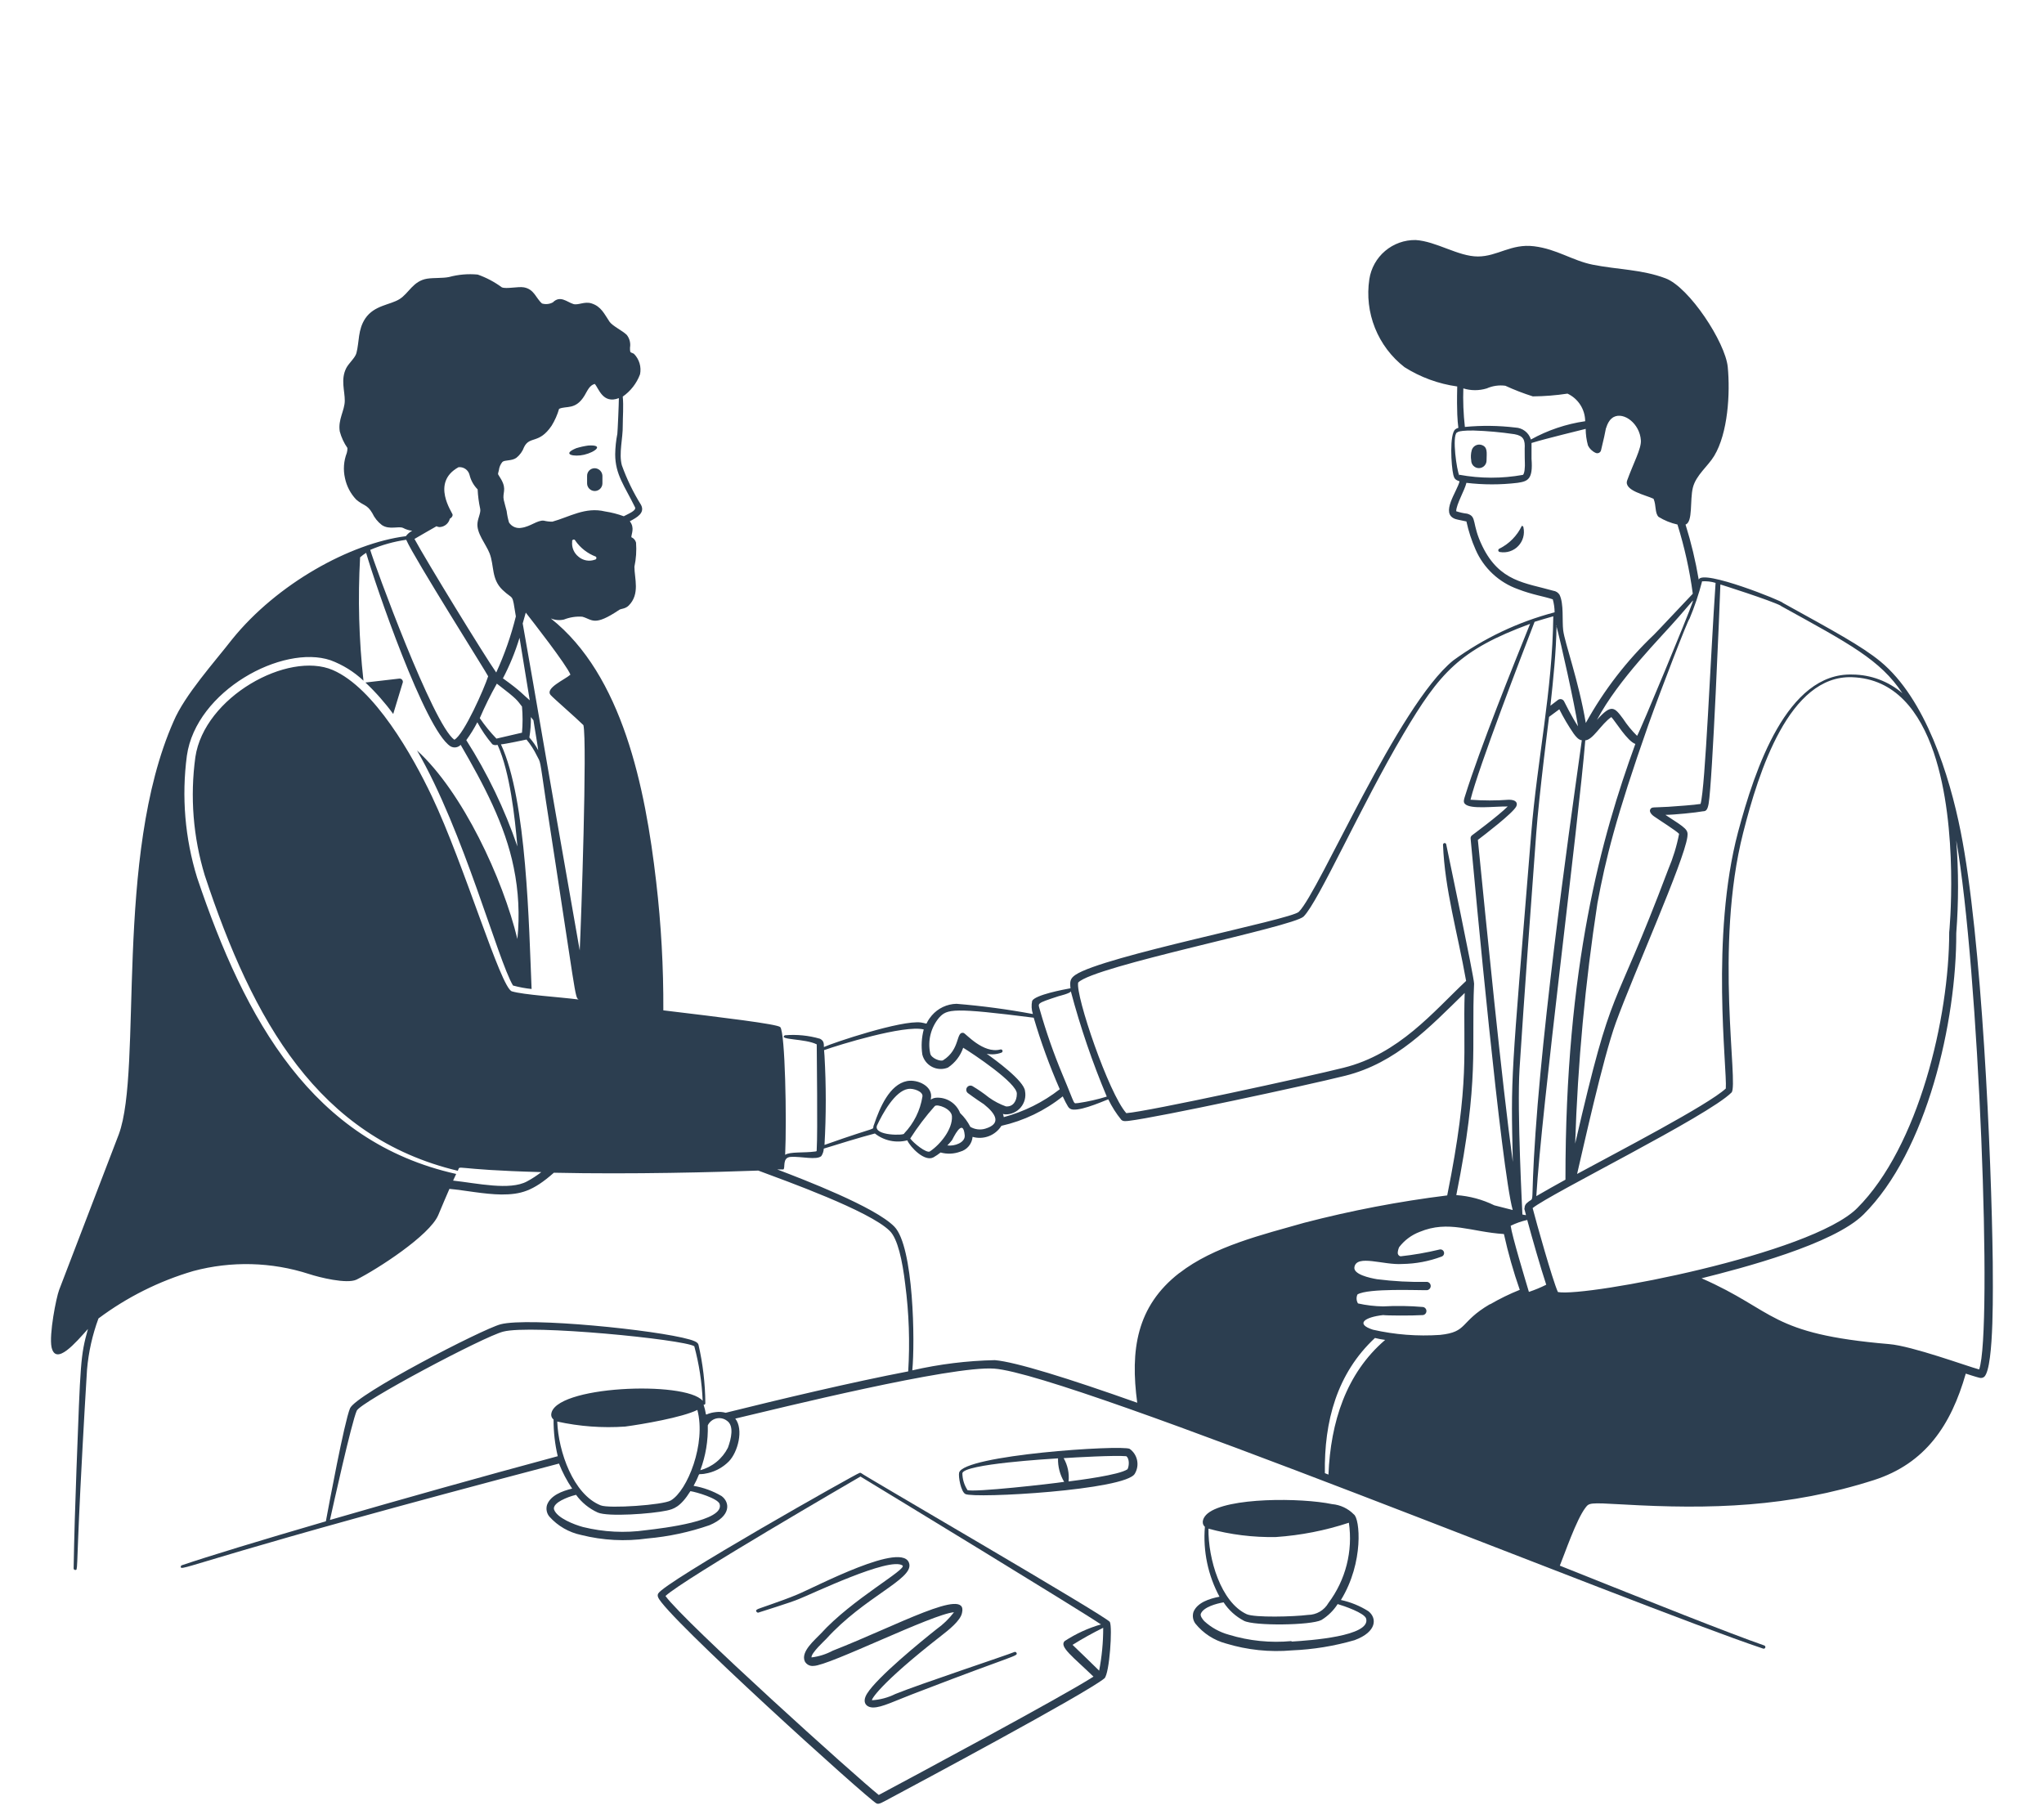 <svg width="481" height="426" viewBox="0 0 481 426" fill="none" xmlns="http://www.w3.org/2000/svg">
<path fill-rule="evenodd" clip-rule="evenodd" d="M138.156 112.046V113.754C138.156 114.232 138.346 114.691 138.684 115.029C139.022 115.367 139.481 115.557 139.959 115.557C140.438 115.557 140.897 115.367 141.235 115.029C141.573 114.691 141.763 114.232 141.763 113.754V111.95C141.738 111.476 141.533 111.029 141.188 110.702C140.843 110.375 140.386 110.194 139.911 110.194C139.673 110.197 139.439 110.248 139.221 110.343C139.003 110.439 138.806 110.577 138.642 110.749C138.479 110.922 138.351 111.126 138.268 111.348C138.184 111.571 138.146 111.808 138.156 112.046ZM137.458 107.02C140.104 106.394 142.268 104.615 138.42 104.855C137.467 104.988 136.526 105.197 135.606 105.48C131.999 106.972 135.125 107.573 137.458 107.02ZM358.117 123.758C357.009 126.084 355.155 127.972 352.85 129.122C352.761 129.153 352.685 129.215 352.636 129.297C352.588 129.378 352.569 129.474 352.583 129.568C352.597 129.662 352.644 129.748 352.714 129.811C352.785 129.874 352.875 129.911 352.97 129.915C353.749 130.052 354.549 129.995 355.3 129.75C356.051 129.504 356.73 129.077 357.277 128.506C357.824 127.936 358.222 127.239 358.435 126.478C358.649 125.717 358.672 124.915 358.502 124.143C358.502 124.041 358.461 123.943 358.389 123.871C358.317 123.799 358.219 123.758 358.117 123.758ZM348.545 104.687C348.083 104.568 347.593 104.635 347.179 104.874C346.766 105.112 346.462 105.502 346.332 105.961C346.115 106.744 346.074 107.566 346.212 108.366C346.212 108.845 346.402 109.304 346.741 109.642C347.079 109.98 347.538 110.17 348.016 110.17C348.494 110.17 348.953 109.98 349.291 109.642C349.63 109.304 349.82 108.845 349.82 108.366C349.82 106.635 350.205 105.144 348.545 104.687ZM265.837 340.978C263.889 339.992 226.636 342.421 225.698 346.606C225.505 347.52 226.107 351.031 227.165 351.608C229.257 352.714 265.092 350.694 267.064 346.798C267.624 345.85 267.809 344.727 267.582 343.65C267.355 342.572 266.733 341.619 265.837 340.978ZM227.622 350.598C226.88 349.433 226.48 348.083 226.467 346.702C226.948 344.537 246.79 343.359 248.978 343.215C248.926 345.158 249.426 347.076 250.421 348.746C247.679 349.179 228.92 351.295 227.622 350.67V350.598ZM265.308 345.788C263.408 347.135 253.764 348.361 251.455 348.65C251.657 346.746 251.253 344.827 250.301 343.167C253.163 342.974 262.326 342.469 265.043 342.71C265.765 343.239 265.789 344.874 265.308 345.836V345.788ZM202.634 346.678C202.569 346.637 202.494 346.616 202.417 346.616C202.341 346.616 202.266 346.637 202.201 346.678C202.201 346.437 156.265 372.315 154.87 375.057C154.808 375.188 154.776 375.332 154.776 375.478C154.776 375.623 154.808 375.767 154.87 375.899C156.337 380.107 204.269 423.445 206.265 424.432C206.842 424.72 207.564 424.215 209.825 423.013C214.635 420.439 255.688 398.506 259.921 394.97C261.099 393.768 261.821 382.945 261.171 381.719C260.522 380.492 202.634 346.918 202.634 346.678ZM206.794 422.435C201.672 418.371 161.099 381.815 156.602 375.61C160.787 371.666 201.263 348.217 202.489 347.496C208.694 351.271 253.355 378.448 259.079 382.296C256.054 383.17 253.176 384.492 250.541 386.216C249.17 387.539 252.586 389.992 257.323 394.585C250.084 399.251 214.178 418.491 206.794 422.435ZM258.694 393.215C258.454 392.974 252.658 387.322 252.393 387.106C254.73 385.647 257.138 384.307 259.608 383.09C259.616 386.488 259.294 389.879 258.646 393.215H258.694Z" fill="#2C3E50"/>
<path fill-rule="evenodd" clip-rule="evenodd" d="M238.709 388.789C237.025 389.511 216.487 396.317 210.691 398.674C208.987 399.523 207.131 400.022 205.231 400.141C204.895 400.141 206.843 396.389 221.585 384.893C223.124 383.691 226.083 381.406 226.395 379.53C227.814 373.325 211.003 382.608 195.972 388.477C194.418 389.312 192.721 389.85 190.97 390.064C190.801 389.078 194.192 385.975 194.409 385.735C203.379 375.826 214.755 371.738 213.985 368.082C212.807 362.358 191.932 373.494 187.53 375.297C183.827 376.861 177.91 378.736 178.271 378.736C177.478 379.049 178.271 379.602 178.415 379.53C178.56 379.458 186.184 377.125 188.035 376.307C190.801 375.249 209.296 366.327 212.374 368.419C213.601 369.285 200.517 376.331 193.134 384.484C191.835 385.879 188.324 388.717 189.406 391.026C189.605 391.383 189.906 391.672 190.27 391.856C190.634 392.041 191.046 392.112 191.451 392.06C195.034 392.06 219.469 379.819 224.495 379.434C223.342 380.956 221.963 382.294 220.407 383.402C216.823 386.24 206.434 394.706 204.029 398.602C202.778 400.622 203.812 401.824 205.448 401.848C207.612 401.848 210.258 400.381 216.775 397.928C238.877 389.415 239.575 389.799 239.214 389.006C239.195 388.958 239.167 388.915 239.132 388.878C239.096 388.841 239.054 388.812 239.007 388.792C238.96 388.771 238.909 388.761 238.858 388.76C238.807 388.76 238.756 388.77 238.709 388.789Z" fill="#2C3E50"/>
<path fill-rule="evenodd" clip-rule="evenodd" d="M468.94 297.087C468.627 271.93 466.366 220.583 461.388 195.692C458.766 182.488 453.091 164.427 442.533 155.697C438.059 152.017 431.47 148.482 419.517 141.868C419.661 141.555 400.638 133.859 399.748 136.408C399.009 132.022 397.972 127.691 396.645 123.446C398.425 122.868 397.631 117.674 398.377 114.739C399.122 111.805 401.936 109.713 403.379 107.308C406.626 101.945 407.179 92.589 406.578 86.36C406.001 80.564 397.535 67.626 391.956 65.509C386.376 63.393 380.652 63.465 374.76 62.286C369.95 61.3 366.39 58.631 361.003 57.957C355.616 57.284 352.393 60.362 347.776 60.362C343.158 60.362 337.963 56.779 333.129 56.49C330.503 56.45 327.951 57.363 325.947 59.062C323.944 60.76 322.624 63.128 322.235 65.725C321.651 69.597 322.11 73.554 323.564 77.19C325.018 80.825 327.415 84.007 330.508 86.409C334.273 88.791 338.504 90.34 342.918 90.954C342.629 103.244 343.928 99.949 342.485 101.031C341.042 102.113 341.499 109.689 342.004 111.781C342.22 112.623 342.437 112.936 343.471 113.272C342.894 115.677 338.829 120.872 342.485 122.147C342.966 122.315 344.89 122.652 345.082 122.724C345.575 125.005 346.3 127.229 347.247 129.362C348.179 131.506 349.542 133.436 351.251 135.033C352.959 136.63 354.977 137.859 357.179 138.645C360.642 139.992 363.384 140.353 365.404 141.05C365.683 142.045 365.828 143.072 365.837 144.104C357.249 146.362 349.157 150.204 341.98 155.432C328.969 165.99 310.474 209.785 305.64 214.595C303.764 216.447 259.584 225.009 253.067 229.434C251.792 230.3 251.744 231.045 251.912 232.584C250.325 232.873 243.639 234.124 242.894 235.543C242.673 236.573 242.732 237.644 243.062 238.645C237.111 237.534 231.106 236.731 225.073 236.24C223.968 236.266 222.882 236.523 221.883 236.995C220.885 237.468 219.997 238.144 219.276 238.982C217.256 241.387 218.892 240.978 216.751 240.641C212.206 239.992 195.924 245.451 193.88 246.413C193.88 245.547 193.88 244.946 192.966 244.465C190.282 243.687 187.477 243.41 184.693 243.647C183.009 244.778 189.503 244.393 192.196 245.788C192.196 247.64 192.437 266.639 192.196 270.367C192.196 271.04 192.196 270.944 191.691 271.016C189.286 271.353 185.823 271.016 184.765 271.786C185.15 263.417 184.765 242.926 183.61 241.723C182.913 241.002 170.07 239.463 156.097 237.779C156.147 227.67 155.585 217.566 154.414 207.524C151.84 185.206 146.453 158.895 129.618 145.547C130.594 145.946 131.667 146.038 132.696 145.812C134.071 145.267 135.55 145.036 137.025 145.139C139.43 145.788 139.743 147.544 145.756 143.503C146.14 143.239 147.151 143.311 147.944 142.517C150.662 139.8 149.291 136.12 149.291 133.378C149.689 131.514 149.819 129.603 149.676 127.702C149.602 127.419 149.464 127.157 149.272 126.935C149.08 126.714 148.84 126.541 148.569 126.428C148.569 125.634 149.411 124.215 148.209 122.676C149.94 121.762 151.816 120.704 150.854 118.828C149.017 115.889 147.501 112.76 146.333 109.497C145.587 106.707 146.597 103.147 146.549 100.141C146.549 98.073 146.766 95.596 146.549 93.335C148.404 92.04 149.822 90.211 150.614 88.092C150.789 87.235 150.752 86.349 150.504 85.51C150.257 84.671 149.807 83.906 149.195 83.282C148.401 82.777 148.233 83.282 148.257 81.791C148.344 81.268 148.32 80.732 148.188 80.218C148.055 79.705 147.817 79.225 147.487 78.809C146.477 77.823 144.168 76.74 143.447 75.73C142.22 73.927 141.499 72.123 139.19 71.401C137.555 70.872 136.015 71.906 134.909 71.546C133.394 71.065 131.831 69.429 130.099 71.161C129.712 71.37 129.288 71.502 128.851 71.547C128.413 71.593 127.971 71.551 127.55 71.425C126.107 70.199 125.746 68.082 123.293 67.626C121.898 67.385 119.156 68.058 118.098 67.626C116.365 66.349 114.452 65.336 112.422 64.619C110.153 64.403 107.864 64.599 105.664 65.196C104.125 65.509 102.153 65.341 100.542 65.581C97.199 66.11 96.237 68.996 94.024 70.391C91.811 71.786 88.084 71.81 85.967 74.937C84.188 77.582 84.572 80.444 83.875 83.09C83.586 84.22 82.047 85.495 81.47 86.649C80.123 89.319 81.157 92.012 81.133 94.321C81.109 96.63 79.498 98.746 79.955 101.536C80.326 102.929 80.936 104.248 81.759 105.432C81.769 105.822 81.72 106.211 81.614 106.586C80.881 108.479 80.73 110.548 81.181 112.527C81.575 114.424 82.491 116.173 83.827 117.577C85.51 119.044 86.376 118.66 87.603 120.752C88.119 121.858 88.894 122.824 89.863 123.566C91.643 124.768 93.832 123.734 94.89 124.263C95.548 124.611 96.266 124.831 97.006 124.913C96.414 125.212 95.903 125.649 95.515 126.187C82.432 127.847 65.164 137.395 54.63 150.454C50.469 155.817 43.471 163.561 40.849 169.766C26.756 201.608 33.635 251.536 27.959 266.952L13.914 303.58C13.24 305.336 11.508 314.066 12.134 317.072C13.144 321.545 17.834 315.942 20.696 312.767C18.916 319.092 18.94 320.752 18.002 345.644C17.713 353.436 17.449 361.925 17.329 369.068C17.322 369.119 17.326 369.172 17.341 369.221C17.356 369.271 17.381 369.316 17.416 369.355C17.45 369.394 17.492 369.425 17.539 369.446C17.587 369.467 17.638 369.477 17.689 369.477C18.363 369.477 17.93 370.247 18.916 350.381C19.613 336.408 20.407 323.373 20.479 322.315C20.835 318.204 21.741 314.16 23.173 310.29C29.889 305.272 37.447 301.493 45.491 299.131C54.444 296.736 63.898 296.978 72.716 299.828C75.121 300.622 81.59 302.233 83.899 301.151C88.709 298.746 101.095 290.785 103.139 285.951C104.149 283.546 104.967 281.598 105.76 279.795C109.44 280.131 113.962 281.069 117.978 281.117C122.475 281.117 125.361 280.396 130.34 275.995C148.642 276.404 168.82 275.85 178.44 275.49C184.861 277.895 204.582 284.941 209.368 289.679C211.244 291.507 212.35 296.606 213.023 302.281C213.91 309.066 214.144 315.919 213.721 322.748C200.542 325.273 183.755 329.265 170.768 332.488C170.04 332.286 169.28 332.228 168.531 332.32C165.092 332.681 166.703 334.075 165.573 330.588C165.627 330.601 165.683 330.6 165.737 330.586C165.791 330.571 165.84 330.544 165.881 330.506C165.921 330.468 165.952 330.42 165.969 330.367C165.987 330.315 165.991 330.258 165.982 330.203C165.946 325.581 165.406 320.976 164.37 316.471C164.202 315.797 163.024 315.461 162.302 315.244C154.51 312.984 124.423 309.953 117.81 311.661C113.505 312.791 83.707 328.183 82.36 331.454C81.013 334.725 77.357 354.398 76.684 358.029C61.1 362.575 48.81 366.327 42.798 368.371C42.748 368.387 42.702 368.413 42.662 368.447C42.623 368.482 42.591 368.524 42.569 368.571C42.546 368.619 42.533 368.67 42.531 368.722C42.529 368.775 42.538 368.827 42.557 368.876C42.846 369.766 50.734 365.677 131.542 344.441C132.354 346.514 133.395 348.491 134.645 350.333C132.24 350.91 129.522 351.969 128.728 354.181C128.587 354.648 128.564 355.143 128.66 355.622C128.757 356.1 128.97 356.547 129.281 356.923C131.254 359.132 133.885 360.65 136.785 361.252C141.87 362.527 147.154 362.804 152.345 362.07C157.33 361.635 162.241 360.585 166.968 358.943C172.114 356.779 171.778 353.556 169.806 352.089C167.773 350.894 165.54 350.079 163.216 349.684C165.404 345.716 163.36 347.471 166.631 346.678C168.482 346.236 170.173 345.286 171.513 343.936C173.63 341.771 175.049 336.432 173.028 333.859C183.177 331.454 223.99 321.353 233.971 322.099C252.081 323.421 383.754 377.558 414.923 387.996C414.972 388.011 415.024 388.017 415.075 388.013C415.126 388.009 415.176 387.995 415.222 387.971C415.268 387.948 415.309 387.916 415.342 387.877C415.375 387.837 415.4 387.792 415.416 387.743C415.432 387.694 415.438 387.642 415.434 387.591C415.43 387.54 415.416 387.49 415.392 387.444C415.369 387.398 415.336 387.358 415.297 387.324C415.258 387.291 415.213 387.266 415.164 387.25C407.011 384.412 388.829 377.173 367.064 368.467C368.122 365.918 370.912 357.693 373.076 354.855C373.966 353.7 373.918 353.604 381.854 354.061C402.658 355.264 420.984 354.71 440.945 348.337C453.139 344.417 459.127 335.374 462.59 323.277C463.288 323.493 465.188 324.119 465.861 324.263C466.053 324.31 466.254 324.31 466.446 324.264C466.638 324.218 466.817 324.127 466.967 323.999C469.348 321.569 468.94 301.824 468.94 297.087ZM139.984 131.719C139.333 131.956 138.63 132.014 137.949 131.887C137.268 131.76 136.633 131.453 136.112 130.997C135.592 130.582 135.186 130.042 134.93 129.429C134.673 128.815 134.575 128.147 134.645 127.486C134.613 127.387 134.621 127.28 134.669 127.187C134.716 127.095 134.798 127.025 134.897 126.993C134.996 126.961 135.103 126.97 135.196 127.017C135.288 127.064 135.358 127.147 135.39 127.245C136.578 128.953 138.255 130.261 140.2 130.997C140.262 131.048 140.307 131.117 140.331 131.194C140.354 131.271 140.354 131.353 140.331 131.43C140.308 131.507 140.263 131.575 140.201 131.627C140.139 131.678 140.064 131.71 139.984 131.719ZM117.401 110.651C117.483 109.944 117.767 109.276 118.218 108.727C118.747 108.198 120.359 108.535 121.489 107.765C122.335 107.097 122.976 106.205 123.341 105.192C124.688 102.522 126.828 104.59 129.81 100.189C130.572 98.951 131.162 97.617 131.566 96.221C133.25 95.427 135.438 96.582 137.555 93.094C138.252 91.916 138.709 90.689 139.96 90.353C140.898 91.363 141.835 95.163 145.635 93.696C145.635 94.994 145.347 101.56 145.275 102.089C144.963 103.674 144.794 105.284 144.77 106.899C144.77 111.709 146.982 114.355 149.435 119.381C149.82 120.175 147.8 120.944 146.79 121.497C145.365 120.973 143.89 120.594 142.389 120.367C137.723 119.237 133.995 121.666 129.979 122.772C129.298 122.776 128.619 122.696 127.959 122.532C126.443 122.387 124.856 123.927 122.716 124.215C122.158 124.325 121.58 124.264 121.056 124.041C120.533 123.818 120.089 123.443 119.782 122.965C119.522 122.084 119.337 121.183 119.228 120.271C119.012 119.405 118.747 118.539 118.555 117.698C118.17 115.966 119.301 115.293 117.978 112.888C117.064 111.252 117.088 111.974 117.401 110.651ZM118.315 159.713C119.934 156.64 121.255 153.418 122.259 150.093C123.606 158.462 124.327 162.695 124.664 164.812C122.908 163.344 122.74 162.791 118.315 159.617V159.713ZM125.53 169.501C126.708 176.716 126.443 175.081 126.66 176.572C126.085 175.49 125.383 174.48 124.568 173.566C124.837 171.977 124.958 170.367 124.928 168.756L125.53 169.501ZM116.823 173.83C115.387 172.337 114.076 170.728 112.903 169.02C114.093 166.239 115.433 163.526 116.92 160.891C121.97 164.763 121.585 164.715 122.836 166.279C123.02 168.327 123.02 170.387 122.836 172.435L116.823 173.83ZM117.136 175.394C119.998 181.767 121.152 192.229 121.754 199.203C118.751 190.418 114.715 182.022 109.729 174.191C110.704 172.859 111.572 171.451 112.326 169.982C113.317 171.827 114.502 173.561 115.861 175.153C116.035 175.262 116.231 175.332 116.435 175.357C116.638 175.382 116.845 175.361 117.04 175.297L117.136 175.394ZM102.85 123.927C103.046 123.987 103.248 124.028 103.452 124.047C104.012 124.022 104.549 123.816 104.982 123.46C105.415 123.105 105.722 122.619 105.857 122.075C106.241 121.834 106.53 121.57 106.506 121.113C106.482 120.656 101.311 113.585 107.901 109.953C108.482 109.89 109.066 110.041 109.544 110.378C110.022 110.714 110.361 111.213 110.498 111.781C110.81 113.064 111.467 114.237 112.398 115.172C112.471 116.71 112.672 118.238 113 119.742C113.192 120.632 112.519 121.786 112.374 123.013C112.038 125.418 114.37 128.063 115.212 130.228C116.342 133.138 115.573 136.264 118.266 138.838C120.96 141.411 120.455 139.294 121.393 145.066C120.271 149.603 118.725 154.023 116.775 158.27C114.058 154.422 100.301 131.959 97.535 126.837C98.57 126.211 101.792 124.383 102.754 123.83L102.85 123.927ZM95.635 127.125C97.391 131.214 114.875 158.919 114.875 159.16C114.034 161.829 109.2 172.892 106.915 174.095C101.888 170.511 88.108 132.825 87.122 129.41C89.835 128.248 92.689 127.447 95.611 127.029L95.635 127.125ZM120.455 233.306C117.81 232.464 109.272 203.484 101.648 187.443C97.078 177.823 88.108 161.926 78.319 157.693C67.737 153.147 48.065 164.042 45.972 178.183C44.695 187.51 45.449 197.002 48.185 206.009C59.536 240.329 74.904 267.697 107.733 275.538C108.502 273.999 105.785 275.273 127.381 275.85C126.323 276.674 125.197 277.406 124.014 278.039C119.974 280.228 112.302 278.472 106.626 277.847L107.348 276.283C73.534 268.732 57.709 240.208 46.381 206.538C43.52 197.26 42.7 187.472 43.976 177.847C46.141 162.551 66.511 151.584 77.79 155.384C80.666 156.455 83.299 158.091 85.534 160.194C84.462 150.557 84.196 140.847 84.741 131.166C85.183 130.773 85.657 130.419 86.16 130.107C88.228 137.322 100.013 171.81 106.001 175.634C106.381 175.859 106.825 175.947 107.262 175.886C107.699 175.825 108.102 175.617 108.406 175.297C113.817 184.605 118.868 194.128 120.888 204.157C122.031 209.692 122.323 215.369 121.754 220.992C118.339 206.851 108.887 186.408 98.137 176.62C109.127 195.596 117.136 225.947 120.72 231.935C122.153 232.33 123.617 232.604 125.097 232.753C124.471 218.323 123.99 188.236 117.882 175.177C118.627 175.177 123.894 174.047 123.894 174.047C124.844 175.187 125.652 176.439 126.299 177.774C127.285 179.674 126.949 178.231 128.44 188.332C135.655 234.965 135.246 234.725 136.184 235.23C131.47 234.629 123.173 234.124 120.455 233.306ZM136.424 223.686C127.045 170.439 126.949 168.948 123.004 146.726C123.317 145.668 123.557 144.802 123.726 144.177C125.217 146.077 133.346 156.49 134.236 158.775C132.913 159.953 128.151 161.974 129.594 163.585C130.243 164.331 135.607 168.972 137.29 170.656C138.204 174.528 136.761 216.952 136.424 223.686ZM77.646 357.717C78.319 354.662 82.721 334.797 83.947 332.007C84.837 329.939 113.841 314.547 118.411 313.392C125 311.661 160.883 315.22 163.384 316.832C164.513 321.027 165.175 325.334 165.356 329.674C161.316 324.864 130.051 326.139 129.714 332.921C129.708 333.144 129.754 333.365 129.851 333.565C129.947 333.766 130.09 333.941 130.267 334.075C130.252 336.982 130.583 339.881 131.253 342.709C112.783 347.688 94.313 352.883 77.646 357.717ZM169.349 353.965C170.575 357.933 156.169 359.641 152.009 360.122C147.068 360.825 142.039 360.572 137.194 359.376C135.077 358.799 131.157 357.26 130.412 355.336C130.051 354.422 131.229 353.556 132.095 353.099C133.192 352.526 134.355 352.09 135.558 351.8C136.869 353.606 138.626 355.04 140.657 355.961C143.062 357.019 153.331 356.274 156.891 355.504C158.454 355.167 160.113 354.71 162.47 350.935C163.913 351.151 168.94 352.642 169.349 353.965ZM157.853 353.123C156.049 354.205 143.303 355.071 141.354 354.277C134.909 351.704 131.398 341.651 131.133 334.556C136.373 335.709 141.75 336.106 147.102 335.735C151.119 335.206 160.619 333.57 164.106 331.815C166.198 339.703 161.773 350.838 157.853 353.123ZM171.297 340.713C170.646 342.001 169.731 343.138 168.612 344.049C167.494 344.961 166.196 345.627 164.803 346.004C166.061 342.63 166.658 339.046 166.559 335.446C166.749 335.049 167.024 334.698 167.366 334.42C167.707 334.141 168.106 333.942 168.534 333.836C168.962 333.73 169.408 333.721 169.84 333.808C170.272 333.895 170.679 334.077 171.032 334.34C172.836 335.518 172.042 338.669 171.297 340.713ZM419.012 142.565C435.27 151.536 442.485 155.288 447.679 163.152C444.411 160.342 440.253 158.783 435.943 158.751C420.527 158.222 412.951 181.045 409.007 195.812C402.465 220.439 406.482 251.608 406.121 256.177C401.96 260.05 380.652 271.113 371.128 276.283C372.451 270.704 377.165 249.179 380.243 240.689C384.38 229.29 396.284 202.738 397.078 196.966C397.295 195.259 396.958 195.042 391.907 191.772C393.855 191.772 399.122 191.242 400.758 190.93C401.455 190.93 401.816 190.617 402.081 189.15C402.97 184.052 404.702 142.036 404.846 137.563C404.678 137.467 416.943 141.387 419.084 142.565H419.012ZM400.469 136.817C401.564 136.738 402.665 136.861 403.716 137.178C402.513 154.614 401.311 185.278 400.181 189.198C398.906 189.439 394.385 189.751 392.629 189.872C388.877 190.088 388.781 189.872 388.396 190.401C388.011 190.93 388.54 191.651 389.238 192.132C390.464 192.998 394.553 195.571 395.13 196.245C394.575 199.108 393.721 201.905 392.581 204.59C378.993 240.665 379.81 229.578 370.671 269.14C371.282 250.189 373.033 231.292 375.914 212.551C377.838 202.233 380.171 192.541 387.939 170.463C390.993 161.926 397.319 145.572 397.559 145.668C398.766 142.793 399.762 139.836 400.541 136.817H400.469ZM358.694 284.412C359.151 286.192 359.151 285.951 359.007 285.975L358.261 285.831C358.261 285.591 356.963 261.444 357.588 251.464C358.718 233.787 360.161 214.619 361.508 196.149C362.158 187.202 364.611 167.986 364.538 168.708L366.943 166.928C367.941 168.919 369.074 170.839 370.335 172.676C370.816 173.325 371.465 174.143 372.234 174.215C371.705 178.568 363.697 232.272 361.34 266.591C360.041 285.278 361.34 281.31 359.44 283.017C359.214 283.17 359.033 283.379 358.915 283.624C358.797 283.869 358.745 284.141 358.766 284.412H358.694ZM372.98 174.239C374.808 174.239 376.78 170.391 379.185 168.756C380.123 169.742 382.961 174.456 384.837 175.081C376.876 196.918 368.362 227.366 368.387 277.63C366.342 278.736 363.576 280.324 361.532 281.502C362.735 261.036 371.441 193.864 373.052 174.239H372.98ZM398.233 141.916C397.463 144.321 386.039 171.906 385.246 173.181C384.005 171.965 382.901 170.618 381.951 169.165C379.93 166.447 379.233 165.557 375.794 169.429C380.892 159.809 390.849 150.045 395.034 145.187C399.026 140.617 398.497 141.002 398.233 141.916ZM344.361 91.411C346.155 91.963 348.074 91.963 349.868 91.411C351.241 90.801 352.756 90.584 354.245 90.786C356.347 91.754 358.508 92.59 360.715 93.287C363.444 93.263 366.169 93.046 368.867 92.638C370.104 93.215 371.152 94.132 371.888 95.282C372.625 96.431 373.02 97.766 373.028 99.131C368.546 99.782 364.219 101.24 360.258 103.436C360.014 102.646 359.532 101.952 358.877 101.448C358.223 100.944 357.428 100.655 356.602 100.622C352.658 100.148 348.675 100.099 344.721 100.478C344.371 97.405 344.25 94.31 344.361 91.219V91.411ZM343.423 111.926C342.821 110.867 341.643 102.666 342.845 101.776C343.038 102.017 342.196 101.271 346.766 101.32C349.986 101.421 353.198 101.71 356.386 102.185C358.55 102.57 358.911 103.556 358.791 105.649C358.791 109.521 358.911 109.136 358.791 110.338C358.791 110.675 358.646 111.565 358.382 111.757C353.435 112.652 348.367 112.644 343.423 111.733V111.926ZM365.525 139.03C358.935 137.154 352.898 136.914 348.834 128.544C346.212 123.157 347.655 121.594 345.274 120.896C344.392 120.791 343.521 120.598 342.677 120.319C342.677 118.708 344.697 115.341 345.082 113.633C349.076 114.111 353.113 114.111 357.107 113.633C359.512 113.272 360.787 112.864 360.402 107.981V104.254C364.178 103.099 372.186 101.199 373.148 100.935C373.154 102.243 373.332 103.545 373.677 104.807C374.053 105.6 374.702 106.232 375.505 106.586C375.634 106.644 375.774 106.67 375.914 106.664C376.055 106.659 376.192 106.621 376.315 106.553C376.438 106.486 376.545 106.391 376.625 106.275C376.706 106.16 376.759 106.028 376.78 105.889C377.333 103.652 377.766 101.656 377.934 100.694C377.934 101.223 378.151 99.011 379.738 98.145C382.143 96.894 385.871 99.684 386.135 103.628C386.28 105.552 384.356 109.04 382.913 113.056C382.047 115.461 387.29 116.495 389.118 117.385C389.791 118.948 389.382 120.704 390.296 121.642C391.668 122.487 393.172 123.097 394.745 123.446C396.404 128.761 397.611 134.208 398.353 139.727C392.244 146.149 390.873 147.688 389.238 149.347C382.849 155.418 377.431 162.434 373.172 170.151C371.465 160.122 368.218 151.271 367.857 148.361C367.569 146.101 368.05 142.108 366.992 139.968C366.831 139.713 366.617 139.497 366.363 139.335C366.109 139.173 365.823 139.069 365.525 139.03ZM366.222 147.183C367.376 151.464 370.455 165.365 371.345 170.944C369.878 168.732 368.074 165.076 368.074 165.076C368.011 164.946 367.92 164.831 367.807 164.741C367.694 164.65 367.562 164.586 367.421 164.554C367.28 164.522 367.134 164.522 366.993 164.554C366.852 164.586 366.72 164.649 366.607 164.739L364.851 166.086C365.525 159.833 366.198 153.46 366.294 147.183H366.222ZM365.525 145.042C365.308 162.743 361.773 178.52 360.33 196.149C355.52 255.408 355.52 252.498 356.001 273.469C353.403 254.518 349.772 217.649 347.776 197.664C349.195 196.582 356.049 191.363 356.818 189.775C357.179 189.006 356.818 188.212 355.087 188.212C352.077 188.439 349.054 188.439 346.044 188.212C347.872 180.757 358.334 153.556 361.123 146.341C362.542 145.932 363.721 145.523 365.525 145.042ZM253.716 231.238C257.444 227.317 304.221 218.178 306.77 215.701C310.354 212.094 320.214 189.703 330.267 172.724C338.805 158.294 343.447 152.955 360.065 146.822C356.073 156.707 348.281 176.043 344.769 187.298C344.553 187.996 344.24 188.765 344.769 189.222C346.092 190.521 351.624 189.751 354.798 189.799C352.562 192.036 346.405 196.582 346.405 196.582C346.286 196.669 346.193 196.786 346.134 196.921C346.074 197.056 346.052 197.205 346.068 197.351C347.078 208.51 353.283 275.105 355.977 284.773L351.648 283.667C348.85 282.293 345.811 281.476 342.701 281.262C348.184 253.989 346.212 246.365 346.886 231.502C346.886 229.963 340.392 199.035 340.344 198.794C340.344 198.692 340.304 198.594 340.231 198.522C340.159 198.45 340.061 198.409 339.959 198.409C339.857 198.409 339.759 198.45 339.687 198.522C339.615 198.594 339.575 198.692 339.575 198.794C339.983 209.328 342.966 219.357 345.01 230.853C337.314 238.068 329.257 248.049 316.15 251.295C308.045 253.34 270.094 261.613 265.044 261.974C260.907 257.356 253.067 234.316 253.716 231.238ZM249.147 234.436C249.147 234.436 252.033 233.739 251.984 233.282C254.23 241.733 257.059 250.018 260.45 258.077C258.264 258.754 256.028 259.26 253.764 259.593C252.393 259.593 253.355 260.795 250.012 252.859C247.952 247.925 246.186 242.873 244.721 237.731C244.313 236.072 243.615 236.24 249.147 234.436ZM220.984 239.511C222.884 237.419 224.255 237.106 243.254 239.511C244.944 245.245 246.992 250.868 249.387 256.346C245.477 259.394 240.996 261.626 236.208 262.911C236.063 261.877 235.727 262.19 236.544 262.262C237.235 262.282 237.921 262.146 238.552 261.865C239.184 261.584 239.744 261.165 240.192 260.639C240.639 260.113 240.963 259.493 241.139 258.825C241.316 258.156 241.34 257.457 241.21 256.779C241.018 254.374 234.139 249.371 232.191 248C233.348 248.239 234.548 248.147 235.655 247.736C235.753 247.704 235.836 247.634 235.883 247.542C235.93 247.449 235.939 247.342 235.907 247.243C235.875 247.144 235.805 247.062 235.713 247.015C235.62 246.967 235.513 246.959 235.414 246.99C231.374 248.049 227.285 243.239 226.756 243.094C224.904 242.637 226.059 246.942 221.946 249.516C221.345 249.9 219.036 249.035 218.892 247.856C218.589 246.397 218.62 244.889 218.982 243.444C219.345 241.999 220.029 240.654 220.984 239.511ZM194.096 247.087C197.175 245.98 212.855 241.122 217.377 242.277C216.868 244.198 216.753 246.202 217.04 248.169C217.193 248.794 217.478 249.378 217.878 249.882C218.277 250.387 218.78 250.799 219.353 251.091C219.926 251.383 220.555 251.548 221.198 251.575C221.84 251.602 222.481 251.49 223.076 251.247C224.752 250.129 226.012 248.489 226.66 246.582C228.8 247.88 239.43 254.927 239.286 257.428C239.286 259.112 238.396 260.531 236.713 260.386C235.292 259.877 233.948 259.173 232.72 258.294C231.485 257.307 230.183 256.407 228.824 255.6C228.608 255.488 228.358 255.46 228.123 255.521C227.887 255.582 227.682 255.728 227.548 255.931C227.413 256.134 227.359 256.38 227.395 256.621C227.431 256.862 227.554 257.081 227.742 257.236C227.742 257.236 229.546 258.583 231.542 259.881C234.548 262.286 235.582 264.499 231.855 265.629C231.271 265.802 230.658 265.853 230.054 265.779C229.45 265.704 228.867 265.506 228.343 265.196C227.731 263.986 226.917 262.888 225.938 261.95C225.501 260.826 224.718 259.871 223.702 259.222C222.686 258.573 221.49 258.265 220.287 258.342C219.036 258.486 218.94 259.112 219.06 258.534C219.637 255.672 215.982 253.941 213.432 254.422C209.32 255.24 207.035 260.675 205.688 264.643C204.871 266.375 208.093 264.451 194.024 269.453C194.42 262.468 194.42 255.466 194.024 248.481C193.904 246.822 193.856 247.207 194.096 247.087ZM206.362 264.908C207.684 262.07 210.594 256.755 213.697 256.274C214.899 256.057 217.328 256.875 217.064 258.101C216.543 261.358 215.041 264.379 212.759 266.76C213.048 267.241 205.52 267.385 206.362 264.908ZM219.974 260.314C220.551 259.737 223.918 260.915 224.014 262.719C224.183 265.725 221.321 269.309 218.844 270.968C218.05 271.521 214.923 268.972 214.202 267.938C215.92 265.247 217.85 262.698 219.974 260.314ZM224.038 268.323C224.207 268.082 226.612 262.743 227.021 267.168C227.189 268.9 224.616 269.814 222.932 269.573C223.323 269.177 223.693 268.759 224.038 268.323ZM277.526 299.588C267.401 307.452 265.958 317.794 267.617 330.131C251.359 324.359 238.949 320.511 234.115 320.102C227.573 320.237 221.061 321.043 214.683 322.507C215.332 316.038 215.044 293.335 210.45 288.669C205.857 284.003 189.19 277.63 182.913 275.225H184.332C184.885 274.937 183.971 272.411 186.063 272.267C188.589 272.123 192.124 273.085 193.278 272.075C193.623 271.551 193.822 270.945 193.856 270.319C196.501 269.477 202.73 267.577 205.881 266.76C206.94 267.6 208.18 268.183 209.503 268.463C210.826 268.743 212.196 268.711 213.504 268.371C214.226 269.982 217.593 273.518 219.685 272.363C220.266 272.028 220.82 271.65 221.345 271.233C222.866 271.654 224.481 271.587 225.962 271.04C226.746 270.827 227.445 270.378 227.966 269.754C228.486 269.131 228.803 268.362 228.872 267.553C230.132 267.915 231.474 267.857 232.698 267.388C233.921 266.92 234.959 266.066 235.655 264.956C240.927 263.771 245.862 261.402 250.085 258.029C250.541 259.015 250.974 259.857 251.335 260.434C251.455 260.637 251.623 260.807 251.824 260.929C252.026 261.051 252.254 261.12 252.49 261.132C254.895 261.372 260.57 258.727 260.811 258.727C261.635 260.445 262.66 262.06 263.865 263.537C264.298 263.97 265.02 263.849 265.693 263.777C272.667 262.936 307.299 255.48 316.559 253.171C328.584 250.165 336.424 241.723 344.673 233.691C344.216 247.495 346.02 254.229 340.561 281.334C329.209 282.745 317.961 284.898 306.891 287.779C297.198 290.545 285.654 293.287 277.526 299.612V299.588ZM312.615 347.038L311.773 346.702C311.58 334.484 314.611 323.229 323.557 314.884C324.349 315.085 325.152 315.238 325.962 315.341C316.751 323.229 313.12 334.725 312.615 347.038ZM350.589 306.947C343.374 311.18 345.491 313.465 338.877 314.162C333.579 314.526 328.255 314.113 323.076 312.936C318.892 311.589 321.104 309.977 325.481 309.496C326.227 309.617 332.095 309.665 334.861 309.496C335.087 309.46 335.293 309.345 335.441 309.171C335.59 308.997 335.671 308.775 335.671 308.546C335.671 308.318 335.59 308.096 335.441 307.922C335.293 307.748 335.087 307.632 334.861 307.596C331.742 307.328 328.607 307.28 325.481 307.452C323.49 307.423 321.508 307.19 319.565 306.755C319.371 306.439 319.259 306.081 319.238 305.712C319.217 305.342 319.288 304.973 319.445 304.638C321.97 303.123 333.875 303.7 335.847 303.628C336.079 303.592 336.29 303.473 336.443 303.295C336.595 303.116 336.679 302.889 336.679 302.654C336.679 302.419 336.595 302.192 336.443 302.013C336.29 301.835 336.079 301.717 335.847 301.68C331.901 301.764 327.954 301.555 324.038 301.055C322.355 300.766 318.435 299.924 318.723 298.217C319.252 295.139 325.578 297.784 330.027 297.471C333.166 297.424 336.273 296.839 339.214 295.74C339.434 295.673 339.618 295.521 339.727 295.318C339.835 295.115 339.858 294.878 339.791 294.658C339.724 294.437 339.572 294.253 339.369 294.145C339.167 294.037 338.929 294.013 338.709 294.08C335.699 294.804 332.647 295.334 329.57 295.668C329.375 295.627 329.201 295.517 329.081 295.357C328.962 295.198 328.905 295 328.92 294.802C328.955 294.352 329.069 293.913 329.257 293.503C330.497 291.886 332.163 290.645 334.067 289.92C340.897 287.082 346.092 289.92 353.908 290.425C354.889 294.872 356.134 299.257 357.636 303.556C355.239 304.514 352.916 305.648 350.686 306.947H350.589ZM359.777 304.013C358.935 301.175 355.808 290.882 355.496 288.477C356.737 287.87 358.044 287.41 359.392 287.106C360.498 291.218 362.542 298.361 363.865 302.353C362.575 302.999 361.241 303.553 359.873 304.013H359.777ZM366.583 304.013C365.308 301.127 361.532 287.683 360.666 284.316C364.803 280.925 401.936 262.671 407.468 257.115C409.199 255.384 403.355 222.796 410.209 195.98C413.865 181.55 421.032 158.871 435.823 159.376C445.972 159.713 451.768 167.457 455.063 177.125C461.099 194.922 458.694 219.621 458.694 219.381C458.694 239.559 451.479 269.886 437.049 284.316C426.155 295.235 373.365 305.239 366.679 304.085L366.583 304.013ZM465.741 322.291C462.927 321.545 450.012 316.784 444.553 316.327C416.198 313.922 417.954 308.534 400.421 300.838C410.041 298.433 431.422 292.854 438.516 285.831C453.499 270.968 460.426 240.329 460.354 219.597C460.91 212.337 460.91 205.045 460.354 197.784C465.669 227.943 468.94 313.152 465.741 322.291Z" fill="#2C3E50"/>
<path fill-rule="evenodd" clip-rule="evenodd" d="M93.88 159.713L85.991 160.627C88.396 162.889 90.586 165.368 92.533 168.034L94.721 160.819C94.788 160.69 94.817 160.545 94.804 160.4C94.792 160.255 94.738 160.116 94.65 160C94.562 159.885 94.443 159.796 94.306 159.745C94.17 159.694 94.022 159.683 93.88 159.713ZM322.018 379.193C320.034 377.938 317.844 377.042 315.548 376.548C321.008 367.674 320.022 357.308 318.579 356.394C317.221 355.01 315.412 354.157 313.48 353.989C306.265 352.474 288.781 352.354 284.163 356.202C283.153 357.043 282.552 358.414 283.538 359.328C283.068 365.029 284.263 370.743 286.977 375.778C284.572 376.235 281.782 377.149 280.868 379.314C280.711 379.779 280.668 380.276 280.743 380.762C280.819 381.247 281.01 381.708 281.301 382.104C283.147 384.393 285.674 386.036 288.516 386.793C293.536 388.321 298.802 388.868 304.029 388.405C309.022 388.201 313.972 387.394 318.771 386C324.086 384.028 324.038 380.781 322.018 379.193ZM284.38 359.761C289.549 361.173 294.895 361.837 300.253 361.733C306.095 361.333 311.864 360.202 317.424 358.366C317.906 361.675 317.729 365.046 316.904 368.286C316.078 371.526 314.62 374.571 312.614 377.245C312.13 378.095 311.43 378.802 310.586 379.296C309.742 379.79 308.782 380.053 307.804 380.059C304.437 380.492 295.25 380.733 293.374 379.891C287.29 377.077 284.283 366.856 284.38 359.761ZM303.932 386.216C298.968 386.686 293.959 386.18 289.19 384.725C287.03 384.137 285.043 383.04 283.394 381.526C283.009 381.117 282.384 380.3 282.576 379.795C283.201 378.207 286.256 377.39 287.939 377.101C289.144 378.939 290.8 380.438 292.749 381.454C295.154 382.681 308.478 382.536 310.955 381.262C312.499 380.319 313.807 379.036 314.779 377.51C316.198 377.919 321.152 379.602 321.489 380.949C322.571 385.086 308.261 386.072 303.932 386.336V386.216Z" fill="#2C3E50"/>
</svg>
